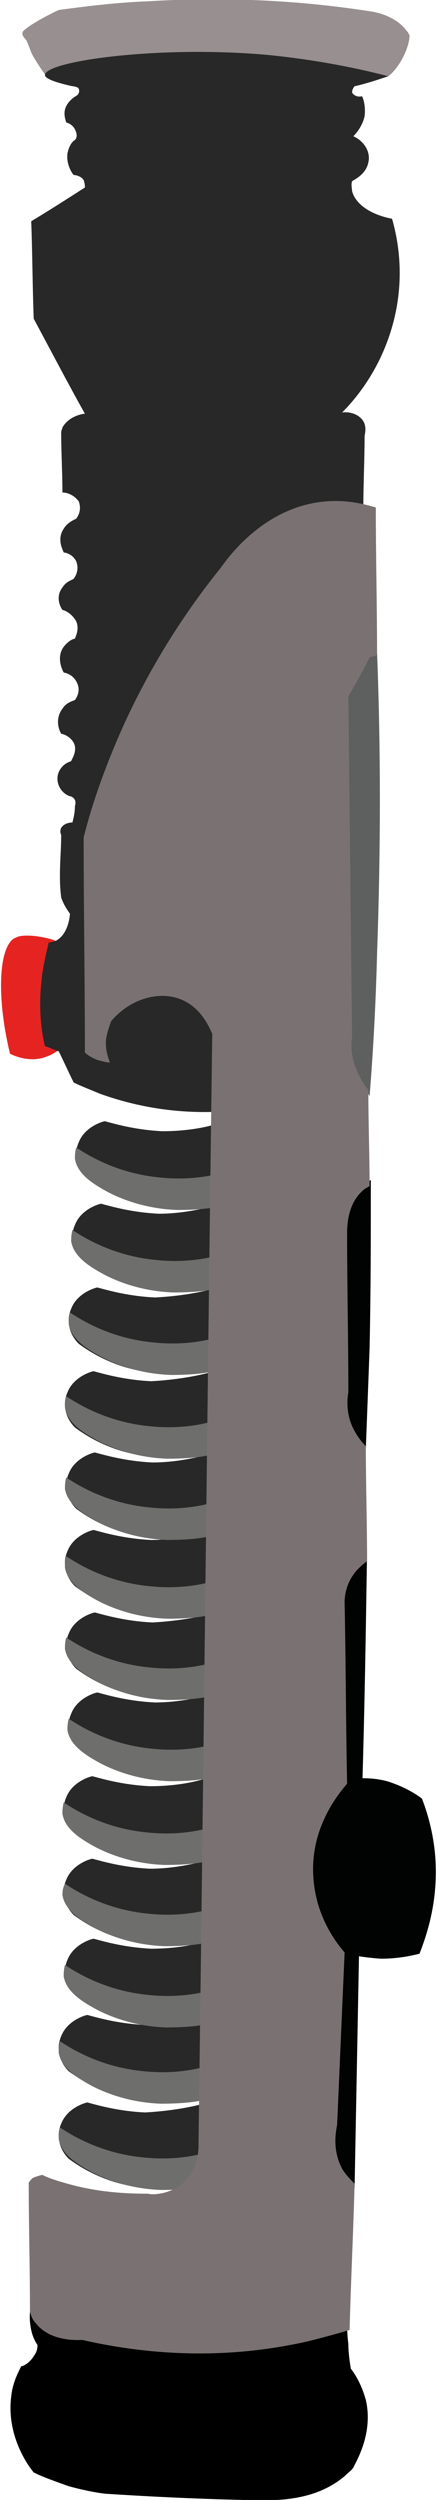 <?xml version="1.0" encoding="utf-8"?>
<!-- Generator: Adobe Illustrator 25.2.3, SVG Export Plug-In . SVG Version: 6.00 Build 0)  -->
<svg version="1.1" id="Lag_1" xmlns="http://www.w3.org/2000/svg" xmlns:xlink="http://www.w3.org/1999/xlink" x="0px" y="0px"
	 viewBox="0 0 35 200" style="enable-background:new 0 0 35 200;" xml:space="preserve">
<style type="text/css">
	.st0qgl{fill:#E52421;}
	.st1qgl{opacity:0.63;fill:#010202;}
	.st2qgl{fill:#010202;}
	.st3qgl{fill:#282828;}
	.st4qgl{fill:#6E6E6D;}
	.st5qgl{fill:#988F90;}
	.st6qgl{fill:#7A7272;}
</style>
<g>
	<path class="st0qgl" d="M4.9,75.5c-0.3-0.2-0.8-0.4-1.4-0.5c-0.9-0.2-1.9-0.2-2.2,0c-1.3,0.4-1.7,4.3-0.5,9.3c0.2,0.1,1.6,0.8,3,0.2
		c0.6-0.2,1-0.6,1.2-0.8C4.8,81,4.9,78.2,4.9,75.5z"/>
	<path d="M2.5,184.4c-0.1,0.4-0.2,1.1,0,2c0.1,0.5,0.3,0.9,0.5,1.2c0,0.2,0,0.5-0.3,0.9c-0.3,0.5-0.8,0.8-1,0.8
		c-0.3,0.6-0.7,1.4-0.8,2.4c-0.4,3.1,1.3,5.5,1.8,6.1c0.8,0.4,1.7,0.7,2.8,1.1c1.1,0.3,2.1,0.5,2.9,0.6c3.1,0.2,6.8,0.4,11.1,0.5
		c2.7,0.1,5.7,0.1,8.1-1.9c0.3-0.3,0.6-0.5,0.7-0.7c0.3-0.6,1.6-2.8,1-5.4c-0.3-1.1-0.8-2-1.2-2.5c-0.1-0.6-0.2-1.3-0.2-2
		c-0.1-0.7-0.1-1.4-0.1-2C19.4,185,11,184.7,2.5,184.4z"/>
	<path class="st1qgl" d="M30.2,52.2c0.3,7.7,0.3,15.7,0,24.1c-0.1,3.9-0.3,7.7-0.6,11.4c-0.8-1.6-1.6-3.1-2.5-4.7
		c-0.1-9.6-0.2-19.1-0.2-28.7C28,53.6,29.1,52.9,30.2,52.2z"/>
	<path class="st2qgl" d="M29.7,94.4c0,4.4,0,8.9-0.1,13.5c-0.1,2.7-0.2,5.4-0.3,8c-1-0.9-2-1.8-3-2.8c0.3-5.8,0.7-11.6,1-17.4
		C28.2,95.4,28.9,94.9,29.7,94.4z"/>
	<path class="st2qgl" d="M29.4,124.1c-0.1,6.4-0.2,12.9-0.4,19.3c-0.2,10.5-0.4,21.1-0.6,31.6c-1-1-2-2-3.1-3
		c-0.2-9.1-0.5-18.1-0.7-27.2c0.6-6.5,1.2-13.1,1.8-19.6C27.5,124.9,28.5,124.5,29.4,124.1z"/>
	<path class="st2qgl" d="M27.3,142.4c-0.4,0.5-3.3,3.5-2.9,8c0.3,3.1,2.1,5.1,2.7,5.7c0.8,0.3,2,0.5,3.4,0.6c1.3,0,2.3-0.2,3.1-0.4
		c0.5-1.3,1.2-3.3,1.3-6c0.1-2.8-0.6-5.1-1.1-6.4c-0.5-0.4-1.5-1-2.8-1.4C29.5,142.1,28.1,142.3,27.3,142.4z"/>
	<g>
		<path class="st3qgl" d="M16.3,161.3c0,2.2,0,4.3,0.1,6.5c-1.2,0.3-4,0.7-7.1-0.2c-1.7-0.5-3-1.3-3.8-1.9c-0.8-0.8-1-1.9-0.6-2.8
			c0.5-1.3,2-1.7,2.1-1.7c1.1,0.3,2.6,0.7,4.6,0.8C13.6,162,15.2,161.7,16.3,161.3z"/>
		<path class="st4qgl" d="M16.2,165.4c-1.2,0.3-2.8,0.5-4.7,0.3c-3.2-0.3-5.5-1.6-6.7-2.4c-0.1,0.4-0.1,0.7-0.1,0.9
			c0.2,1.3,1.6,2.1,2.7,2.7c0.6,0.3,2.6,1.3,5.5,1.4c1.4,0,2.6-0.1,3.4-0.3C16.2,167.1,16.2,166.2,16.2,165.4z"/>
	</g>
	<g>
		<path class="st3qgl" d="M16.8,155.2c0,2.2,0,4.3,0.1,6.5c-1.2,0.3-4,0.7-7.1-0.2c-1.7-0.5-3-1.3-3.8-1.9c-0.8-0.8-1-1.9-0.6-2.8
			c0.5-1.3,2-1.7,2.1-1.7c1.1,0.3,2.6,0.7,4.6,0.8C14,155.9,15.7,155.6,16.8,155.2z"/>
		<path class="st4qgl" d="M16.6,159.3c-1.2,0.3-2.8,0.5-4.7,0.3c-3.2-0.3-5.5-1.6-6.7-2.4c-0.1,0.4-0.1,0.7-0.1,0.9
			c0.2,1.3,1.6,2.1,2.7,2.7c0.6,0.3,2.6,1.3,5.5,1.4c1.4,0,2.6-0.1,3.4-0.3C16.6,161,16.6,160.1,16.6,159.3z"/>
	</g>
	<g>
		<path class="st3qgl" d="M16.7,148.8c0,2.2,0,4.3,0.1,6.5c-1.2,0.3-4,0.7-7.1-0.2c-1.7-0.5-3-1.3-3.8-1.9c-0.8-0.8-1-1.9-0.6-2.8
			c0.5-1.3,2-1.7,2.1-1.7c1.1,0.3,2.6,0.7,4.6,0.8C13.9,149.5,15.6,149.1,16.7,148.8z"/>
		<path class="st4qgl" d="M16.6,152.8c-1.2,0.3-2.8,0.5-4.7,0.3c-3.2-0.3-5.5-1.6-6.7-2.4C5,151.1,5,151.4,5,151.6
			c0.2,1.3,1.6,2.1,2.7,2.7c0.6,0.3,2.6,1.3,5.5,1.4c1.4,0,2.6-0.1,3.4-0.3C16.5,154.5,16.6,153.7,16.6,152.8z"/>
	</g>
	<g>
		<path class="st3qgl" d="M16.7,142.2c0,2.2,0,4.3,0.1,6.5c-1.2,0.3-4,0.7-7.1-0.2c-1.7-0.5-3-1.3-3.8-1.9c-0.8-0.8-1-1.9-0.6-2.8
			c0.5-1.3,2-1.7,2.1-1.7c1.1,0.3,2.6,0.7,4.6,0.8C13.9,142.9,15.6,142.6,16.7,142.2z"/>
		<path class="st4qgl" d="M16.5,146.3c-1.2,0.3-2.8,0.5-4.7,0.3c-3.2-0.3-5.5-1.6-6.7-2.4c-0.1,0.4-0.1,0.7-0.1,0.9
			c0.2,1.3,1.6,2.1,2.7,2.7c0.6,0.3,2.6,1.3,5.5,1.4c1.4,0,2.6-0.1,3.4-0.3C16.5,148,16.5,147.1,16.5,146.3z"/>
	</g>
	<g>
		<path class="st3qgl" d="M17.1,135.5c0,2.2,0,4.3,0.1,6.5c-1.2,0.3-4,0.7-7.1-0.2c-1.7-0.5-3-1.3-3.8-1.9c-0.8-0.8-1-1.9-0.6-2.8
			c0.5-1.3,2-1.7,2.1-1.7c1.1,0.3,2.6,0.7,4.6,0.8C14.3,136.2,16,135.8,17.1,135.5z"/>
		<path class="st4qgl" d="M16.9,139.6c-1.2,0.3-2.8,0.5-4.7,0.3c-3.2-0.3-5.5-1.6-6.7-2.4c-0.1,0.4-0.1,0.7-0.1,0.9
			c0.2,1.3,1.6,2.1,2.7,2.7c0.6,0.3,2.6,1.3,5.5,1.4c1.4,0,2.6-0.1,3.4-0.3C16.9,141.3,16.9,140.4,16.9,139.6z"/>
	</g>
	<g>
		<path class="st3qgl" d="M16.9,129.1c0,2.2,0,4.3,0.1,6.5c-1.2,0.3-4,0.7-7.1-0.2c-1.7-0.5-3-1.3-3.8-1.9c-0.8-0.8-1-1.9-0.6-2.8
			c0.5-1.3,2-1.7,2.1-1.7c1.1,0.3,2.6,0.7,4.6,0.8C14.1,129.7,15.8,129.4,16.9,129.1z"/>
		<path class="st4qgl" d="M16.7,133.1c-1.2,0.3-2.8,0.5-4.7,0.3c-3.2-0.3-5.5-1.6-6.7-2.4c-0.1,0.4-0.1,0.7-0.1,0.9
			c0.2,1.3,1.6,2.1,2.7,2.7c0.6,0.3,2.6,1.3,5.5,1.4c1.4,0,2.6-0.1,3.4-0.3C16.7,134.8,16.7,134,16.7,133.1z"/>
	</g>
	<g>
		<path class="st3qgl" d="M16.8,122.5c0,2.2,0,4.3,0.1,6.5c-1.2,0.3-4,0.7-7.1-0.2c-1.7-0.5-3-1.3-3.8-1.9c-0.8-0.8-1-1.9-0.6-2.8
			c0.5-1.3,2-1.7,2.1-1.7c1.1,0.3,2.6,0.7,4.6,0.8C14,123.2,15.7,122.8,16.8,122.5z"/>
		<path class="st4qgl" d="M16.7,126.6c-1.2,0.3-2.8,0.5-4.7,0.3c-3.2-0.3-5.5-1.6-6.7-2.4c-0.1,0.4-0.1,0.7-0.1,0.9
			c0.2,1.3,1.6,2.1,2.7,2.7c0.6,0.3,2.6,1.3,5.5,1.4c1.4,0,2.6-0.1,3.4-0.3C16.7,128.3,16.7,127.4,16.7,126.6z"/>
	</g>
	<g>
		<path class="st3qgl" d="M16.3,168.3c0,2.2,0,4.3,0.1,6.5c-1.2,0.3-4,0.7-7.1-0.2c-1.7-0.5-3-1.3-3.8-1.9c-0.8-0.8-1-1.9-0.6-2.8
			c0.5-1.3,2-1.7,2.1-1.7c1.1,0.3,2.6,0.7,4.6,0.8C13.5,168.9,15.2,168.6,16.3,168.3z"/>
		<path class="st4qgl" d="M16.2,172.3c-1.2,0.3-2.8,0.5-4.7,0.3c-3.2-0.3-5.5-1.6-6.7-2.4c-0.1,0.4-0.1,0.7-0.1,0.9
			c0.2,1.3,1.6,2.1,2.7,2.7c0.6,0.3,2.6,1.3,5.5,1.4c1.4,0,2.6-0.1,3.4-0.3C16.1,174,16.1,173.1,16.2,172.3z"/>
	</g>
	<g>
		<path class="st3qgl" d="M16.9,116.3c0,2.2,0,4.3,0.1,6.5c-1.2,0.3-4,0.7-7.1-0.2c-1.7-0.5-3-1.3-3.8-1.9c-0.8-0.8-1-1.9-0.6-2.8
			c0.5-1.3,2-1.7,2.1-1.7c1.1,0.3,2.6,0.7,4.6,0.8C14.1,117,15.8,116.6,16.9,116.3z"/>
		<path class="st4qgl" d="M16.7,120.3c-1.2,0.3-2.8,0.5-4.7,0.3c-3.2-0.3-5.5-1.6-6.7-2.4c-0.1,0.4-0.1,0.7-0.1,0.9
			c0.2,1.3,1.6,2.1,2.7,2.7c0.6,0.3,2.6,1.3,5.5,1.4c1.4,0,2.6-0.1,3.4-0.3C16.7,122,16.7,121.2,16.7,120.3z"/>
	</g>
	<g>
		<path class="st3qgl" d="M16.8,109.8c0,2.2,0,4.3,0.1,6.5c-1.2,0.3-4,0.7-7.1-0.2c-1.7-0.5-3-1.3-3.8-1.9c-0.8-0.8-1-1.9-0.6-2.8
			c0.5-1.3,2-1.7,2.1-1.7c1.1,0.3,2.6,0.7,4.6,0.8C14,110.4,15.7,110.1,16.8,109.8z"/>
		<path class="st4qgl" d="M16.7,113.8c-1.2,0.3-2.8,0.5-4.7,0.3c-3.2-0.3-5.5-1.6-6.7-2.4c-0.1,0.4-0.1,0.7-0.1,0.9
			c0.2,1.3,1.6,2.1,2.7,2.7c0.6,0.3,2.6,1.3,5.5,1.4c1.4,0,2.6-0.1,3.4-0.3C16.6,115.5,16.7,114.7,16.7,113.8z"/>
	</g>
	<g>
		<path class="st3qgl" d="M17.1,103.1c0,2.2,0,4.3,0.1,6.5c-1.2,0.3-4,0.7-7.1-0.2c-1.7-0.5-3-1.3-3.8-1.9c-0.8-0.8-1-1.9-0.6-2.8
			c0.5-1.3,2-1.7,2.1-1.7c1.1,0.3,2.6,0.7,4.6,0.8C14.4,103.7,16,103.4,17.1,103.1z"/>
		<path class="st4qgl" d="M17,107.1c-1.2,0.3-2.8,0.5-4.7,0.3c-3.2-0.3-5.5-1.6-6.7-2.4c-0.1,0.4-0.1,0.7-0.1,0.9
			c0.2,1.3,1.6,2.1,2.7,2.7c0.6,0.3,2.6,1.3,5.5,1.4c1.4,0,2.6-0.1,3.4-0.3C17,108.8,17,107.9,17,107.1z"/>
	</g>
	<g>
		<path class="st3qgl" d="M17.4,96.4c0,2.2,0,4.3,0.1,6.5c-1.2,0.3-4,0.7-7.1-0.2c-1.7-0.5-3-1.3-3.8-1.9c-0.8-0.8-1-1.9-0.6-2.8
			c0.5-1.3,2-1.7,2.1-1.7c1.1,0.3,2.6,0.7,4.6,0.8C14.6,97.1,16.3,96.7,17.4,96.4z"/>
		<path class="st4qgl" d="M17.2,100.5c-1.2,0.3-2.8,0.5-4.7,0.3c-3.2-0.3-5.5-1.6-6.7-2.4c-0.1,0.4-0.1,0.7-0.1,0.9
			c0.2,1.3,1.6,2.1,2.7,2.7c0.6,0.3,2.6,1.3,5.5,1.4c1.4,0,2.6-0.1,3.4-0.3C17.2,102.2,17.2,101.3,17.2,100.5z"/>
	</g>
	<g>
		<path class="st3qgl" d="M17.7,89.8c0,2.2,0,4.3,0.1,6.5c-1.2,0.3-4,0.7-7.1-0.2c-1.7-0.5-3-1.3-3.8-1.9c-0.8-0.8-1-1.9-0.6-2.8
			c0.5-1.3,2-1.7,2.1-1.7c1.1,0.3,2.6,0.7,4.6,0.8C14.9,90.5,16.6,90.2,17.7,89.8z"/>
		<path class="st4qgl" d="M17.5,93.9c-1.2,0.3-2.8,0.5-4.7,0.3c-3.2-0.3-5.5-1.6-6.7-2.4c-0.1,0.4-0.1,0.7-0.1,0.9
			c0.2,1.3,1.6,2.1,2.7,2.7c0.6,0.3,2.6,1.3,5.5,1.4c1.4,0,2.6-0.1,3.4-0.3C17.5,95.6,17.5,94.7,17.5,93.9z"/>
	</g>
	<path class="st5qgl" d="M31.1,6.1c0.4-0.3,1-1,1.4-2c0.2-0.5,0.3-0.9,0.3-1.3c-0.1-0.1-0.1-0.2-0.2-0.3c-0.8-1.1-2.2-1.5-3-1.6
		c-5.1-0.8-11.1-1.2-17.7-0.8c-2.6,0.1-5,0.4-7.2,0.7C3,1.6,1.8,2.4,1.8,2.6c0,0.1,0,0.2,0,0.2C1.9,3,2.1,3.2,2.1,3.2
		C2.3,3.6,2.4,4,2.6,4.4C3,5.1,3.4,5.7,3.8,6.2C12.9,6.2,22,6.1,31.1,6.1z"/>
	<path class="st3qgl" d="M18.2,88.9c-2.8,0.2-6.3,0-10.2-1.4c-0.7-0.3-1.5-0.6-2.1-0.9c-0.4-0.8-0.8-1.7-1.2-2.5
		c-0.4-0.1-0.7-0.3-1.1-0.4c-0.3-1.2-0.5-3-0.3-5c0.1-1.3,0.4-2.4,0.6-3.3c0.2,0,0.4-0.1,0.5-0.1c1.1-0.5,1.2-2.1,1.2-2.2
		c-0.2-0.3-0.5-0.7-0.7-1.3C4.8,71,4.8,70.4,4.8,70c0-1.1,0.1-2.1,0.1-3.2c0,0-0.2-0.4,0.1-0.7c0.2-0.2,0.5-0.3,0.8-0.3
		C5.9,65.4,6,65,6,64.5c0,0,0.1-0.3,0-0.5c-0.1-0.2-0.3-0.3-0.4-0.3c-0.6-0.2-1-0.8-1-1.4c0-0.6,0.4-1.2,1.1-1.4
		c0-0.1,0.4-0.6,0.3-1.2c-0.1-0.5-0.6-0.9-1.1-1c-0.4-0.7-0.3-1.5,0.1-2c0.3-0.5,0.8-0.6,1-0.7c0,0,0.5-0.6,0.2-1.3
		c-0.2-0.5-0.6-0.8-1.1-0.9c0,0-0.6-1-0.1-1.9c0.3-0.5,0.8-0.8,1-0.8c0-0.1,0.4-0.7,0.1-1.4C5.7,49,5.1,48.8,5,48.8
		c-0.4-0.6-0.4-1.3,0-1.8c0.3-0.5,0.8-0.6,0.9-0.7c0.3-0.4,0.4-0.9,0.2-1.4c-0.3-0.6-0.9-0.7-1-0.7c0-0.1-0.6-1,0-1.9
		c0.3-0.5,0.8-0.7,1-0.8c0.3-0.4,0.4-0.9,0.2-1.4C6,39.7,5.5,39.4,5,39.4c0-1.6-0.1-3.2-0.1-4.8c0-0.2,0.1-0.3,0.1-0.4
		c0.5-0.9,1.6-1.1,1.8-1.1c-1.4-2.5-2.7-5-4.1-7.6c-0.1-2.6-0.1-5.2-0.2-7.8C4,16.8,5.4,15.9,6.8,15c0-0.1,0-0.3-0.1-0.6
		C6.4,14,5.9,14,5.9,14c-0.1-0.1-0.6-0.8-0.5-1.7c0.1-0.6,0.4-1,0.6-1.1c0.1-0.1,0.2-0.3,0.1-0.6C6,10.2,5.7,9.9,5.3,9.8
		c0-0.1-0.3-0.7,0-1.3c0.3-0.6,0.8-0.8,0.9-0.9c0.1-0.1,0.2-0.3,0.1-0.5C6.3,7,6,6.9,5.8,6.9C4,6.5,3.6,6.2,3.6,6
		c0-1.1,9.1-2.4,17.9-1.6c4,0.4,7.3,1.1,9.6,1.7c-0.9,0.3-1.8,0.6-2.7,0.8c0,0-0.2,0.2-0.2,0.5c0.1,0.2,0.4,0.4,0.8,0.3
		c0.1,0.2,0.3,0.8,0.2,1.6c-0.2,0.9-0.8,1.5-0.9,1.6c0.9,0.4,1.4,1.3,1.2,2.1c-0.2,1-1.2,1.4-1.3,1.5c-0.1,0.3,0,0.6,0,0.8
		c0.3,1.1,1.6,1.9,3.2,2.2c0.4,1.4,1.1,4.5,0.1,8.3c-1,3.8-3.1,6.2-4.1,7.2c0.7-0.1,1.4,0.2,1.7,0.7c0.3,0.5,0.1,1.1,0.1,1.2
		c0,1.9-0.1,3.8-0.1,5.7C25.4,56.8,21.8,72.8,18.2,88.9z"/>
	<path class="st6qgl" d="M2.3,174.6c0,3.4,0.1,6.8,0.1,10.3c0.1,0.5,0.3,0.8,0.5,1c1.2,1.5,3.5,1.3,3.7,1.3c4.8,1.1,11.1,1.7,18.1,0.1
		c1.2-0.3,2.3-0.6,3.3-0.9c0.1-3.9,0.3-7.8,0.4-11.7c-0.3-0.3-0.7-0.7-1-1.2c-0.8-1.5-0.5-3-0.4-3.5c0.2-4.6,0.4-9.2,0.6-13.8
		c-0.6-0.7-2.3-2.8-2.5-6c-0.3-4.1,2.2-6.9,2.7-7.5c-0.1-4.8-0.1-9.7-0.2-14.5c0-0.5,0.1-1.6,1-2.6c0.3-0.3,0.5-0.5,0.8-0.7
		c0-3.1-0.1-6.1-0.1-9.2c-0.3-0.3-0.7-0.8-1-1.4c-0.6-1.2-0.5-2.4-0.4-2.9c0-4.2-0.1-8.5-0.1-12.7c0-0.5,0-2.3,1.2-3.4
		c0.2-0.2,0.4-0.3,0.6-0.4c0-2.6-0.1-5.1-0.1-7.7c-0.3-0.4-0.6-0.8-0.9-1.5c-0.5-1.1-0.5-2.2-0.4-2.7c-0.1-9.1-0.2-18.2-0.3-27.3
		c0.6-1,1.2-2.1,1.7-3.1c0.2-0.1,0.4-0.1,0.6-0.2c0-3.9-0.1-7.9-0.1-11.8c-1-0.3-2.3-0.6-3.8-0.5c-5.1,0.3-8.1,4.6-8.6,5.3
		c-2.5,3.1-5.3,7.2-7.7,12.4c-1.5,3.3-2.6,6.4-3.3,9.2c0,5.7,0.1,11.5,0.1,17.2c0.2,0.2,0.5,0.4,1,0.6c0.4,0.1,0.7,0.2,1,0.2
		c-0.1-0.3-0.4-1-0.3-1.9c0.1-0.6,0.3-1.1,0.4-1.4c1.5-1.8,3.9-2.5,5.7-1.7c1.6,0.7,2.2,2.3,2.4,2.7c-0.4,29.6-0.7,59.2-1.1,88.8
		c0,0.2,0.1,2-1.3,3.2c-1.1,0.9-2.5,0.9-2.7,0.8c-1.8,0-4-0.1-6.5-0.8c-0.7-0.2-1.4-0.4-2-0.7c-0.1,0-0.4,0.1-0.7,0.2
		C2.5,174.3,2.4,174.5,2.3,174.6z"/>
</g>
</svg>
